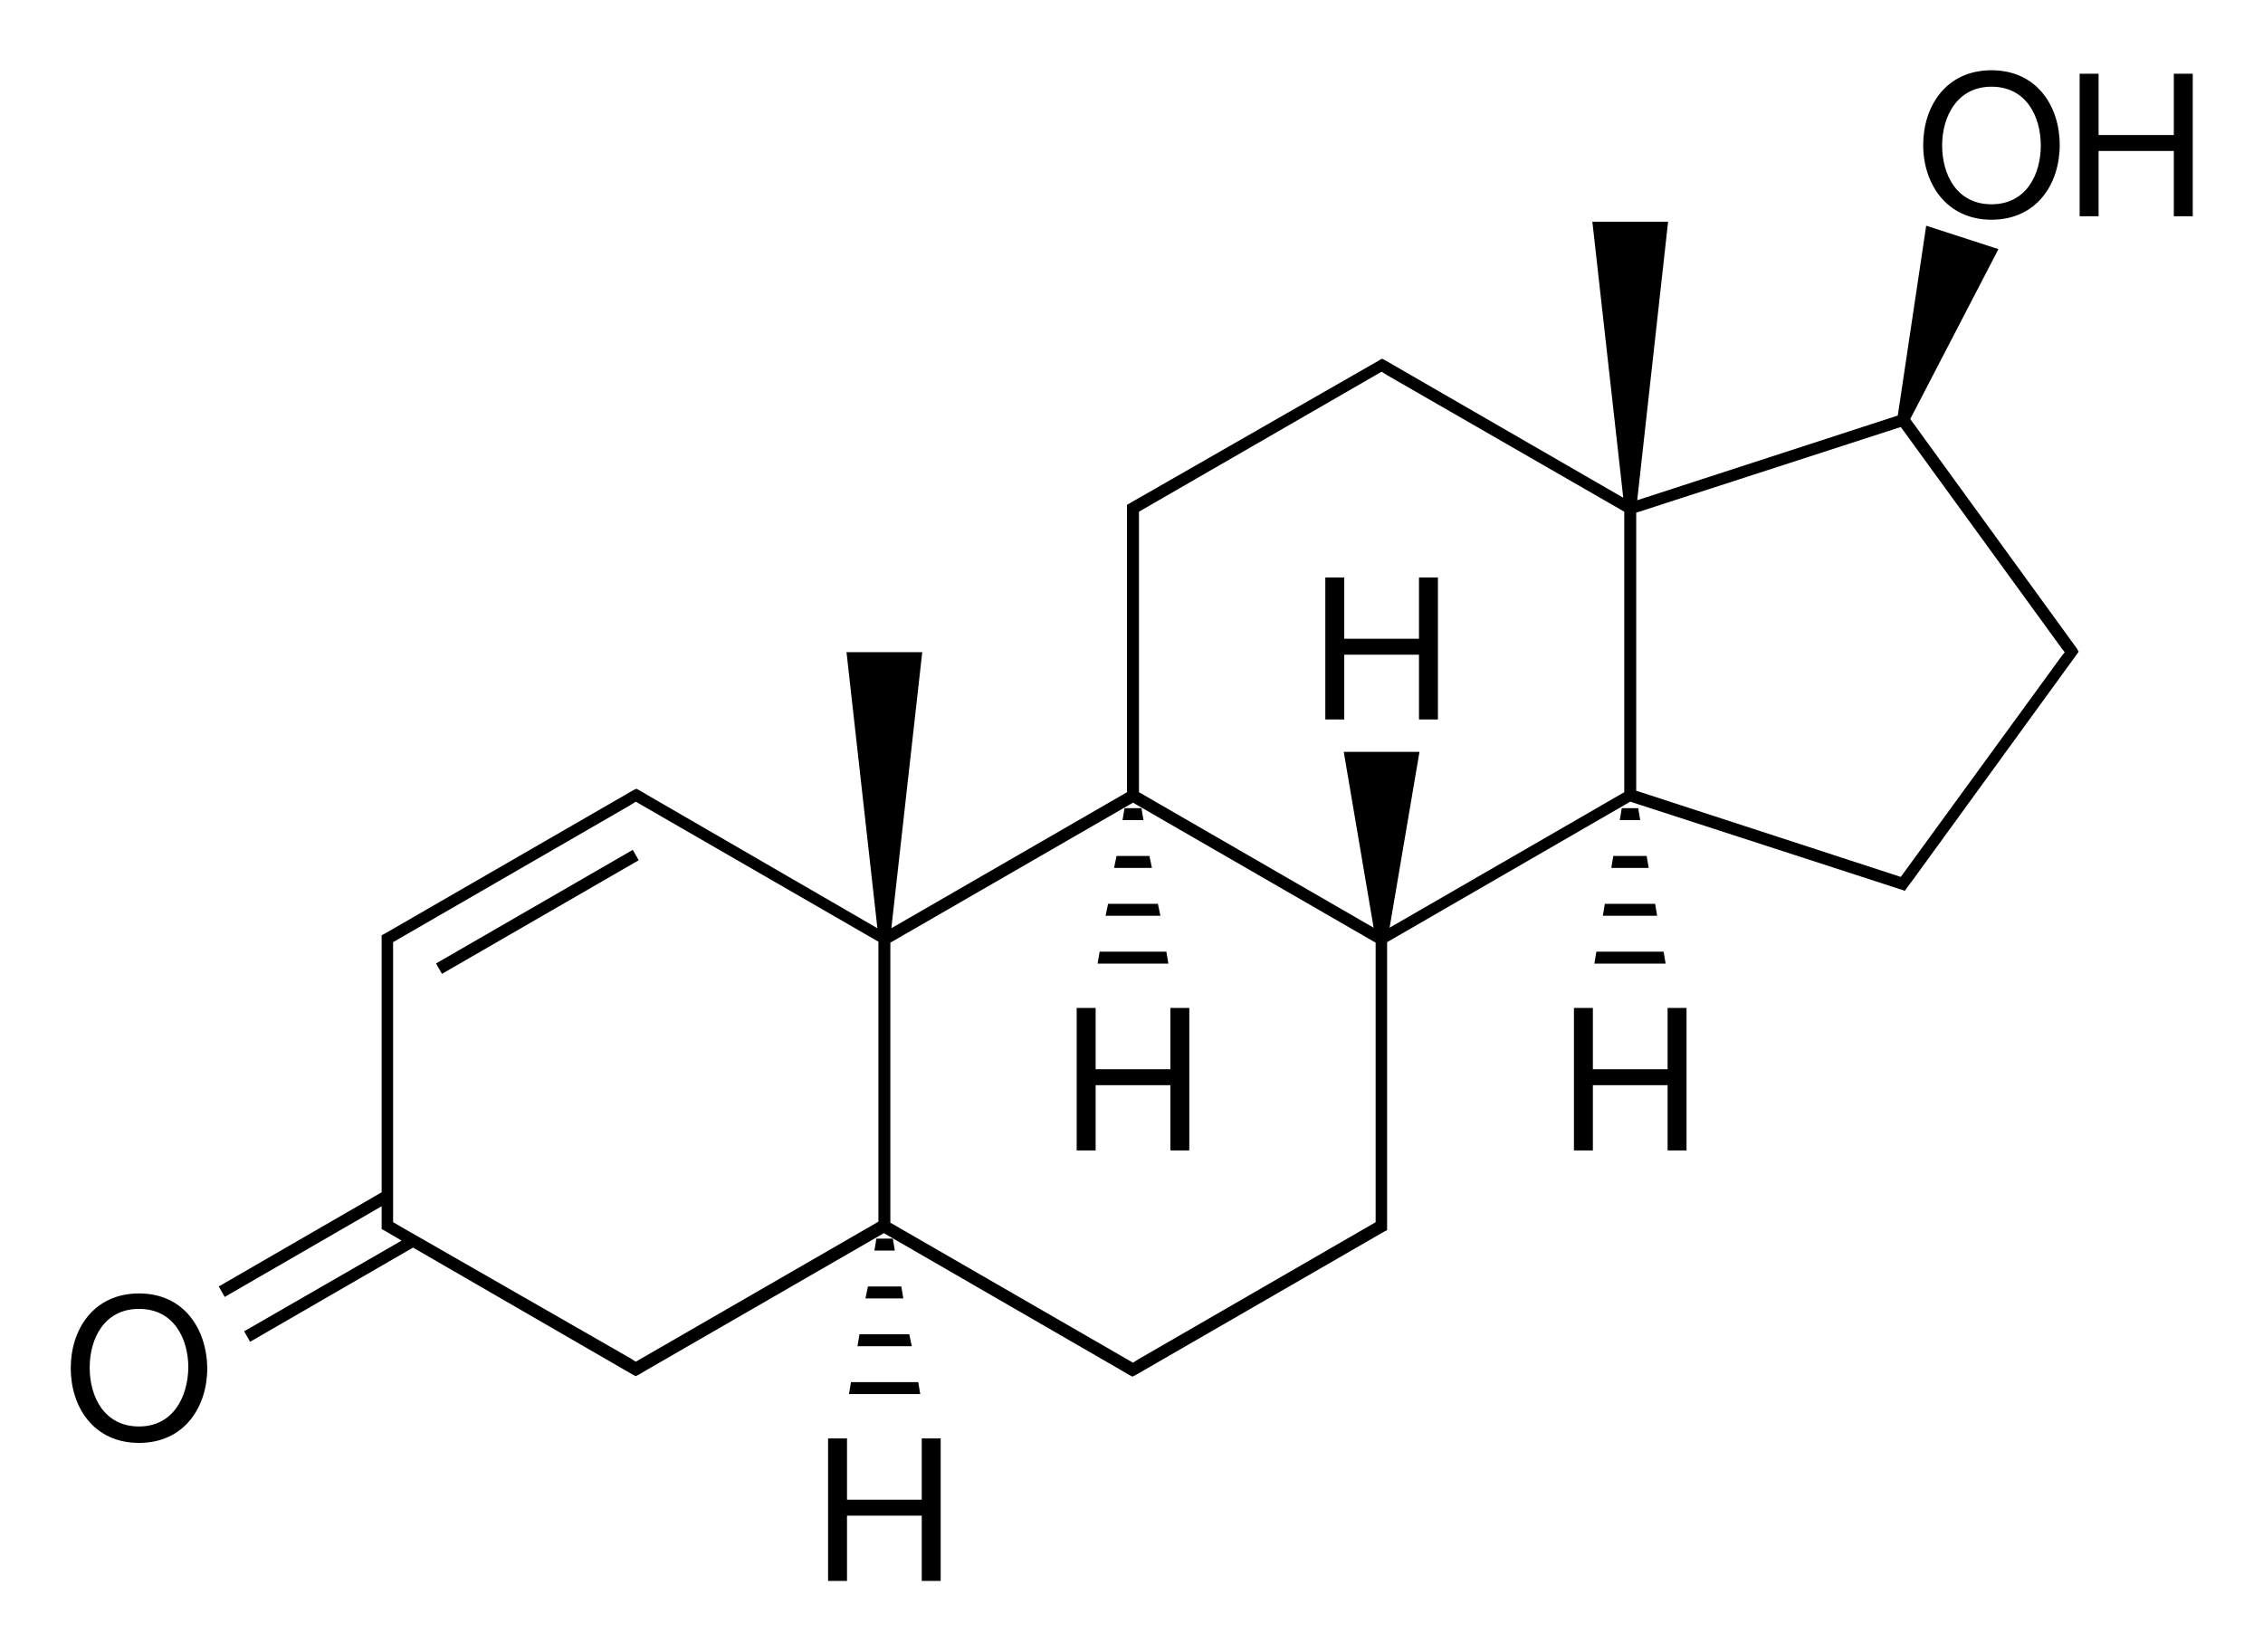 <?xml version="1.0" encoding="utf-8"?>
<!-- Generator: Adobe Illustrator 19.2.1, SVG Export Plug-In . SVG Version: 6.00 Build 0)  -->
<svg version="1.1" id="Слой_1" xmlns="http://www.w3.org/2000/svg" xmlns:xlink="http://www.w3.org/1999/xlink" x="0px" y="0px"
	 viewBox="0 0 454.2 331.5" style="enable-background:new 0 0 454.2 331.5;" xml:space="preserve">
<g>
	<rect x="85.1" y="181.8" transform="matrix(0.866 -0.5 0.5 0.866 -77.087 78.486)" width="45.6" height="2.4"/>
	<polygon points="325.5,162.2 325.1,164.6 329.2,164.6 328.8,162.2 	"/>
	<polygon points="323.4,174.2 330.9,174.2 330.5,171.8 323.8,171.8 	"/>
	<polygon points="321.7,183.8 332.6,183.8 332.2,181.4 322.1,181.4 	"/>
	<polygon points="320,193.4 334.3,193.4 333.9,191 320.4,191 	"/>
	<polygon points="234.1,191 220.7,191 220.3,193.4 234.5,193.4 	"/>
	<polygon points="230.7,171.8 224.1,171.8 223.6,174.2 231.2,174.2 	"/>
	<polygon points="232.4,181.4 222.4,181.4 221.9,183.8 232.9,183.8 	"/>
	<polygon points="229.1,162.2 225.7,162.2 225.3,164.6 229.5,164.6 	"/>
	<polygon points="173.7,260.6 181.3,260.6 180.9,258.2 174.2,258.2 	"/>
	<polygon points="175.9,248.6 175.5,251 179.6,251 179.2,248.6 	"/>
	<polygon points="170.4,279.8 184.7,279.8 184.3,277.4 170.8,277.4 	"/>
	<polygon points="172.1,270.2 183,270.2 182.5,267.8 172.5,267.8 	"/>
	<path d="M27.9,259.6c-9.1,0-13.7,7.2-13.7,15c0,7.8,4.6,15,13.7,15s13.7-7.2,13.7-15C41.5,266.7,36.9,259.6,27.9,259.6z
		 M27.9,286.3c-7,0-9.9-6-9.9-11.8c0-5.8,2.9-11.8,9.9-11.8s9.9,6,9.9,11.8C37.7,280.3,34.8,286.3,27.9,286.3z"/>
	<polygon points="185,301 170,301 170,288.7 166.2,288.7 166.2,317.3 170,317.3 170,304.2 185,304.2 185,317.3 188.8,317.3 
		188.8,288.7 185,288.7 	"/>
	<polygon points="234.9,214.6 219.9,214.6 219.9,202.3 216.1,202.3 216.1,230.9 219.9,230.9 219.9,217.8 234.9,217.8 234.9,230.9 
		238.7,230.9 238.7,202.3 234.9,202.3 	"/>
	<polygon points="269.8,131.4 284.8,131.4 284.8,144.4 288.6,144.4 288.6,115.9 284.8,115.9 284.8,128.2 269.8,128.2 269.8,115.9 
		266,115.9 266,144.4 269.8,144.4 	"/>
	<polygon points="334.7,214.6 319.7,214.6 319.7,202.3 315.9,202.3 315.9,230.9 319.7,230.9 319.7,217.8 334.7,217.8 334.7,230.9 
		338.5,230.9 338.5,202.3 334.7,202.3 	"/>
	<path d="M416.8,130.1L416.8,130.1l-33.4-46L401.1,50l-14.5-4.7l-5.7,38.1l-52.3,17l6.2-55.9h-15.2l6.2,55.4l-47.8-27.6l0,0
		l-0.6-0.3l-0.6,0.3l0,0l-0.1,0.1l-1.6,0.9l0,0L228.5,100l0,0l-1.6,0.9l-0.1,0.1l0,0l-0.6,0.3v0.7v2V159l-47.3,27.3l6.2-55.4h-15.2
		l6.2,55.4L130,159.6l0,0l-1.7-1l0,0l0,0l-0.6-0.3l-0.6,0.3l0,0l-49.9,28.8l-0.6,0.3v0.7v2v48.9l-32.7,18.9l1.2,2.1l31.5-18.2v1.9v2
		v0.7l0.6,0.3l3.4,2L49,267.2l1.2,2.1l32.7-18.9l44.1,25.5l0,0l0.6,0.3l0.6-0.3l0,0l0,0l1.7-1l0,0l47.5-27.4l47.6,27.5l0,0l1.7,1
		l0,0l0,0l0.6,0.3l0.6-0.3l0,0l49.9-28.8l0,0l0.6-0.3V246v-2v-54.9l48.8-28.2l52.4,17l0,0l1.8,0.6l0.1,0l0,0l0.8,0.3l0.5-0.7l0,0
		l0,0l1.2-1.6l0,0l32.7-45l0,0l0.5-0.7L416.8,130.1z M328.4,102.9l53.1-17.2l32.2,44.3l0,0l0.7,0.9l-0.7,0.9l0,0L381.5,176
		l-53.1-17.3V102.9z M381.9,84.3L381.9,84.3L381.9,84.3L381.9,84.3z M228.6,102.7l48.7-28.1l1.1,0.7l0,0l47.6,27.4V159l-47.1,27.2
		l6-35.3h-15.2l6,35.3L228.6,159V104V102.7z M78.9,190.4v-1.3l1.2-0.7l0,0l46.4-26.8l0,0l1.1-0.7l48.7,28.1v56.2l-48.7,28.1
		l-1.1-0.7l0,0L80.1,246l0,0l-1.2-0.7V244V190.4z M276.1,245.3l-1.2,0.7l0,0l-46.4,26.8l0,0l-1.1,0.7l-48.7-28.1v-56.2l48.7-28.1
		l48.7,28.1V244V245.3z"/>
	<path d="M399.7,44.1c9.1,0,13.7-7.2,13.7-15s-4.6-15-13.7-15c-9.1,0-13.7,7.2-13.7,15S390.7,44.1,399.7,44.1z M399.7,17.4
		c7,0,9.9,6,9.9,11.8s-2.9,11.8-9.9,11.8c-7,0-9.9-6-9.9-11.8S392.8,17.4,399.7,17.4z"/>
	<polygon points="436.3,14.8 436.3,27.1 421.2,27.1 421.2,14.8 417.4,14.8 417.4,43.4 421.2,43.4 421.2,30.3 436.3,30.3 436.3,43.4 
		440.1,43.4 440.1,14.8 	"/>
</g>
</svg>
